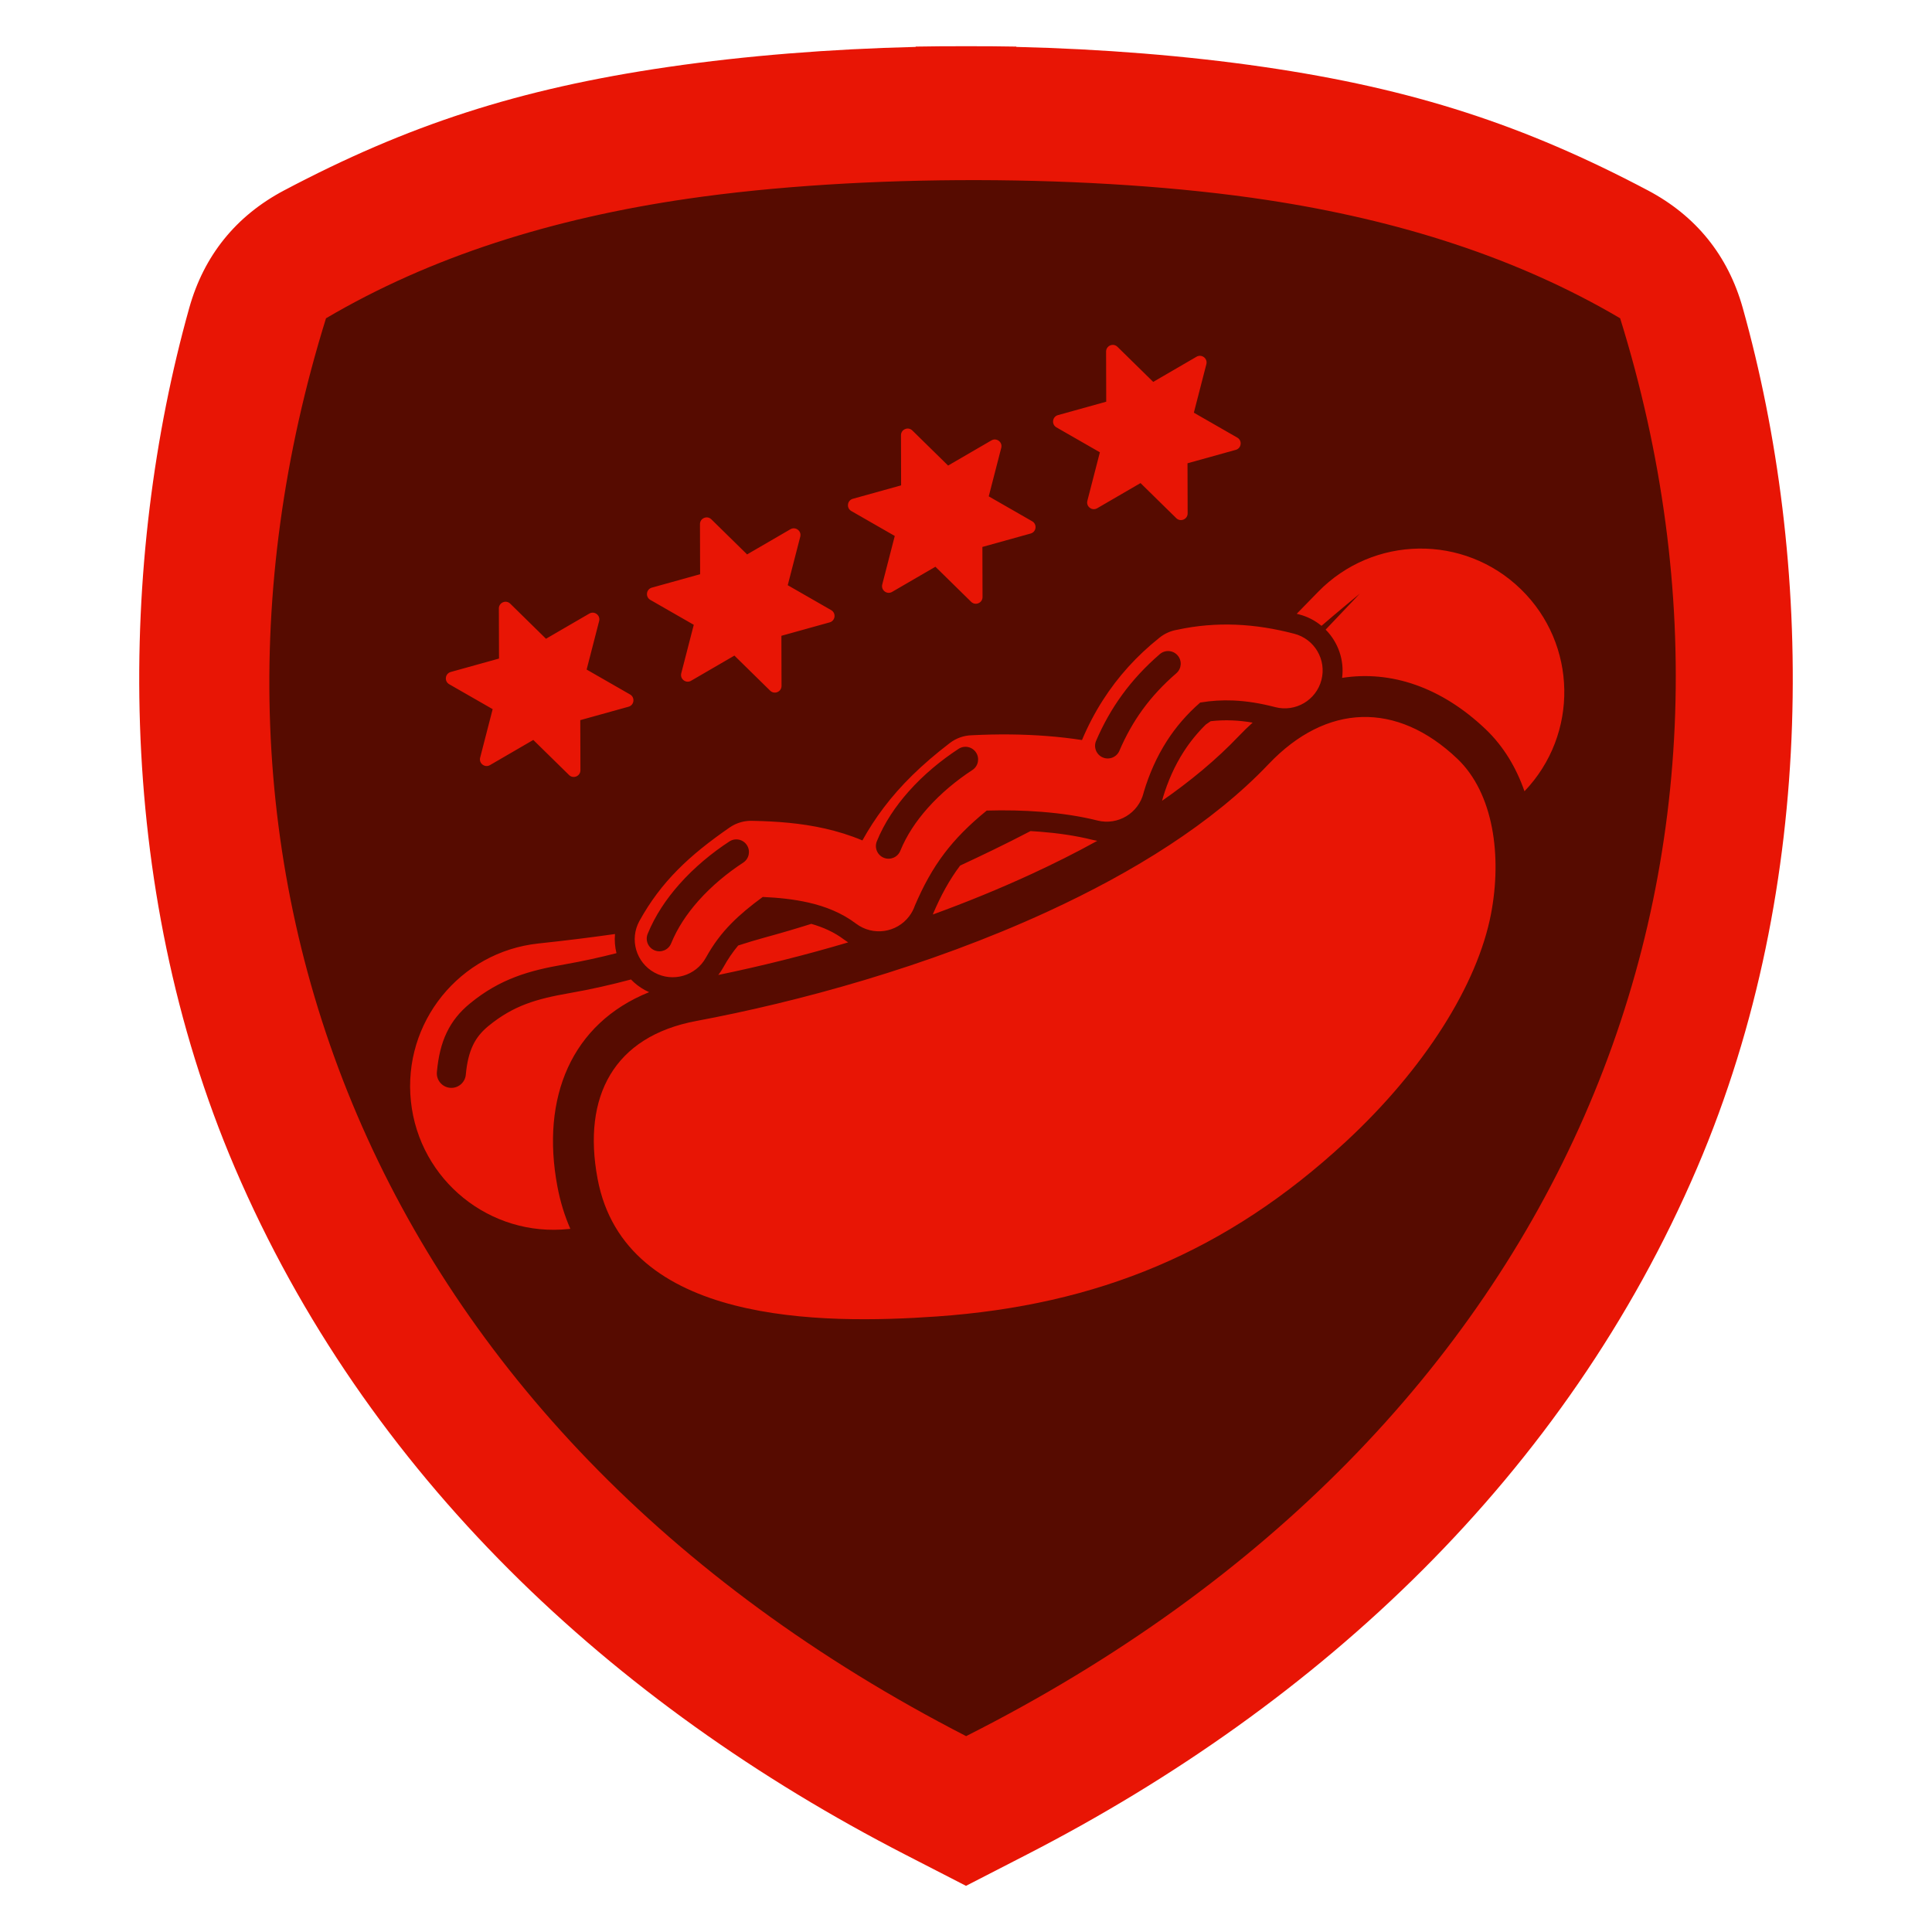 <?xml version="1.0" encoding="UTF-8"?>
<!DOCTYPE svg PUBLIC "-//W3C//DTD SVG 1.1//EN" "http://www.w3.org/Graphics/SVG/1.1/DTD/svg11.dtd">
<!-- Creator: CorelDRAW -->
<svg xmlns="http://www.w3.org/2000/svg" xml:space="preserve" width="152.4mm" height="152.4mm" version="1.1" style="shape-rendering:geometricPrecision; text-rendering:geometricPrecision; image-rendering:optimizeQuality; fill-rule:evenodd; clip-rule:evenodd"
viewBox="0 0 15240 15240"
 xmlns:xlink="http://www.w3.org/1999/xlink"
 xmlns:xodm="http://www.corel.com/coreldraw/odm/2003">
 <defs>
  <style type="text/css">
   <![CDATA[
    .fil0 {fill:none}
    .fil1 {fill:#560B00}
    .fil2 {fill:#E81505}
   ]]>
  </style>
 </defs>
 <g id="Capa_x0020_1">
  <g id="_2981923631776">
   <rect class="fil0" x="-0" y="-0" width="15240" height="15240"/>
   <path class="fil1" d="M5302.97 620.06c602.29,-87.67 1258.56,-139.78 1925.26,-155.94l0 -2.44c130.23,-2.33 260.7,-3.31 391.1,-2.91l1.35 0c130.4,-0.4 260.88,0.57 391.1,2.91l0 2.44c666.7,16.16 1322.97,68.27 1925.26,155.94 1168.23,170.04 2034.35,454.91 2991.98,961.24 375,198.28 624.47,507.53 738.86,916.01 546.7,1952.26 593.62,4475.73 -355.27,6693.43 -1022.72,2390.25 -2931.53,4171.57 -5219.41,5347.67l-81.42 41.85 0 0.18 -19.03 9.6 -369.3 189.85 -3.43 1.43 -3.46 -1.43 -369.29 -189.85 -19.04 -9.6 0 -0.18 -81.42 -41.85c-2287.88,-1176.1 -4196.69,-2957.42 -5219.4,-5347.67 -948.9,-2217.7 -901.98,-4741.17 -355.27,-6693.43 114.39,-408.48 363.85,-717.73 738.85,-916.01 957.63,-506.33 1823.76,-791.2 2991.98,-961.24z"/>
   <path class="fil2" d="M5272.5 527.99c610.21,-88.82 1275.11,-141.62 1950.58,-157.99l0 -2.47c131.94,-2.36 264.13,-3.35 396.24,-2.95l1.37 0c132.12,-0.4 264.31,0.58 396.24,2.95l0 2.47c675.47,16.37 1340.37,69.17 1950.59,157.99 1183.59,172.28 2061.1,460.89 3031.33,973.89 379.93,200.88 632.68,514.2 748.57,928.05 553.9,1977.94 601.43,4534.6 -359.94,6781.46 -1036.17,2421.7 -2970.08,4226.45 -5288.06,5418.02l-82.49 42.4 0 0.18 -19.28 9.73 -374.16 192.34 -3.47 1.45 -3.5 -1.45 -374.16 -192.34 -19.28 -9.73 0 -0.18 -82.49 -42.4c-2317.98,-1191.57 -4251.89,-2996.32 -5288.05,-5418.02 -961.38,-2246.86 -913.85,-4803.52 -359.95,-6781.46 115.9,-413.85 368.64,-727.17 748.58,-928.05 970.22,-513 1847.74,-801.61 3031.33,-973.89zm151.33 1039.69c-1063.03,154.73 -2023.76,454.89 -2852.19,943.01 -1334,4290.73 309.12,8747.6 5049.28,11184.3 4789.49,-2416.98 6493.14,-6893.57 5159.14,-11184.3 -810,-477.25 -1746.44,-774.83 -2781.36,-932.47 -1360.59,-207.25 -3211.6,-208.97 -4574.87,-10.54z"/>
   <path class="fil2" d="M8814.76 2735.74l281.99 276.74 341.61 -198.51c18.81,-10.93 41.07,-9.56 58.39,3.56 17.33,13.12 24.66,34.19 19.25,55.24l-98.67 382.59 342.71 196.59c18.85,10.82 28.8,30.76 26.11,52.32 -2.72,21.6 -17.28,38.47 -38.24,44.29l-380.65 105.85 1.09 395.1c0.06,21.75 -12.25,40.33 -32.28,48.77 -20.03,8.44 -41.93,4.27 -57.44,-10.97l-282 -276.72 -341.62 198.5c-18.8,10.92 -41.05,9.55 -58.38,-3.58 -17.33,-13.13 -24.67,-34.18 -19.24,-55.23l98.68 -382.58 -342.72 -196.6c-18.86,-10.82 -28.82,-30.78 -26.1,-52.36 2.7,-21.55 17.28,-38.43 38.22,-44.26l380.66 -105.84 -1.1 -395.09c-0.05,-21.74 12.24,-40.35 32.29,-48.78 20.03,-8.44 41.93,-4.27 57.44,10.97zm-4101.01 6562.47c-121.67,-649.79 128.66,-1122.8 778.45,-1244.47 793.94,-148.51 1822.6,-425.54 2774.6,-864.1 673,-310.04 1296.85,-695.47 1740.07,-1162.14 455.63,-478.93 1010.06,-497.82 1488.99,-42.19 285.26,271.38 353.24,767.03 265.32,1224.72 -106.76,555.69 -522,1219 -1147.68,1798.07 -935.39,865.69 -1953.57,1287.29 -3223.68,1376.41 -909.45,63.83 -2460.95,62.63 -2676.07,-1086.3zm-226.54 396.35c-621.94,66.11 -1179.73,-384.48 -1245.84,-1006.42 -66.11,-621.94 384.48,-1179.73 1006.42,-1245.84 208.39,-22.12 409.4,-47.03 603.41,-74.52 -4.59,50.97 -0.48,102.02 11.67,151.03 -128.59,32.98 -265.56,63.43 -412.83,89.18 -138.36,24.19 -262.1,51.6 -382.75,97.46 -123.6,46.99 -240.24,111.85 -359.56,209.61 -81.19,66.5 -141.37,140.55 -184.58,231.2 -41.32,86.68 -65.69,187.21 -76.94,310.2 -5.7,63.01 40.76,118.73 103.77,124.43 63.01,5.7 118.73,-40.76 124.43,-103.77 8.62,-94.21 26.46,-169.48 56.28,-232.04 27.93,-58.6 67.93,-107.36 122.58,-152.12 99.31,-81.36 194.8,-134.75 294.88,-172.79 103.05,-39.17 214.67,-63.62 341.43,-85.78 175.84,-30.74 337.36,-67.95 487.68,-108.18 31.18,32.37 67.69,60.63 109.12,83.38 11.16,6.13 22.48,11.71 33.9,16.82 -611.95,246.47 -854.89,830.41 -723.68,1531.18 22.7,121.25 57.31,232.96 102.41,335.69l-11.8 1.28zm1178.76 -2003.88c14.92,-19.08 28.53,-39.57 40.58,-61.46 34.03,-61.8 72.26,-118.16 116.43,-170.95 72.03,-23.18 141.75,-44.49 209.38,-62.92 127.37,-34.71 249.38,-70.59 367.24,-107.77 92.51,26.3 180.81,65.32 258.19,123.77 10.64,8.03 21.52,15.5 32.6,22.46 -339.73,100.74 -683.45,186.41 -1024.42,256.87zm1692.4 -476.89c1.61,-4.09 3.16,-8.21 4.65,-12.35 57.4,-133.13 123.23,-257.92 210.8,-373.8 86,-39.81 172.23,-80.81 259.34,-123.07 97.53,-47.31 195.95,-96.74 295.98,-148.92 24.55,1.43 49.08,3.1 73.58,5.02 139.33,10.93 280.72,30.41 416.4,64.46 12.13,3.04 24.26,5.54 36.4,7.55 -174.17,96.35 -350.63,184.16 -523.73,263.9 -250.12,115.22 -509.07,220.98 -773.42,317.21zm1808.21 -896.98c2.45,-7.93 4.72,-15.96 6.75,-24.1l1.03 -4.3c38.29,-126.44 91.29,-247.35 162.75,-358.65 50.1,-78.02 108.41,-149.38 174.09,-214.12l38.76 -26.67c56.07,-6.48 112.48,-8.52 169.05,-6.27 54.38,2.18 108.47,8.32 162.07,17.48 -36.66,32.84 -72.71,67.82 -108.07,105.02 -178.44,187.72 -385.21,357.86 -606.43,511.61zm1420.23 -969.52c18.45,-142.63 -32.63,-282.64 -129.92,-380.69l270 -284.33c0,0 -189.34,155.95 -302.62,254.48 -49.76,-41.28 -108.97,-72.58 -175.33,-89.86 -6.75,-1.76 -13.5,-3.49 -20.26,-5.19 57.29,-58.18 113.09,-115.53 167.7,-171.83 435.85,-448.09 1152.44,-458.02 1600.53,-22.17 445.91,433.73 457.84,1145.45 28.42,1593.94 -64.07,-184.53 -163.65,-353.65 -307.07,-490.1 -348.58,-331.62 -746.55,-464.9 -1131.45,-404.25zm-5018.07 2206.03c-79.6,144.97 -261.67,197.96 -406.64,118.36 -144.97,-79.6 -197.96,-261.67 -118.36,-406.64 85,-153.73 182.34,-283.03 302.96,-404.92 113.67,-114.87 246.24,-220.23 408.58,-332.61 56.76,-39.19 122.3,-56.05 186.22,-52.51 182.1,3.72 375.21,17.37 566.71,60.9 99.68,22.66 198.42,53.02 294.5,93.54 50.01,-89.76 105.22,-175.47 168.8,-259.36 131.44,-173.43 296.09,-336.79 520.89,-508.98 51.99,-39.7 112.83,-59.72 173.59,-61.31 206.23,-10.47 407.69,-8.41 595.92,6.37 93.55,7.34 184.88,17.81 273.02,31.41 46.25,-109.85 101.18,-215.46 165.89,-316.25 116.24,-181.05 263.13,-346.23 446.86,-492.27 41.01,-32.6 87.93,-52.69 136.17,-60.84 157.75,-34.23 311.83,-46.48 464.88,-40.37 155.17,6.2 307.63,31.25 460.55,71.3 159.85,41.42 255.87,204.6 214.45,364.45 -41.42,159.85 -204.6,255.87 -364.45,214.45 -113.3,-29.68 -224.08,-48.15 -333.99,-52.54 -85.09,-3.4 -170.73,1.6 -257.89,16.35 -105.95,92.25 -192.55,193.69 -262.68,302.91 -79.89,124.43 -139.34,259.35 -182.34,402.7l-1.68 7.1c-40.12,160.51 -202.78,258.09 -363.29,217.97 -131.67,-33.2 -281.52,-56.09 -442.38,-68.71 -139.95,-10.99 -285.27,-14.25 -431.69,-9.86 -141.66,115.28 -248.34,224.42 -333.71,337.06 -96.03,126.7 -167.58,260.1 -233.22,413.09 -10.02,29.12 -24.71,57.19 -44.27,83.1 -99.67,132.02 -287.51,158.26 -419.53,58.59 -112.53,-85.03 -241.75,-135.86 -375.66,-166.3 -117.97,-26.81 -240.49,-38.89 -360.24,-44.15 -96.41,70.36 -177.12,137.25 -245.79,206.65 -79.57,80.41 -144.51,167.03 -202.18,271.32zm3261.14 -1630.85c50.8,-118.31 110.97,-226.3 183.87,-326.25 73.33,-100.55 160.68,-194.92 265.52,-285.56 41.63,-36.02 46.18,-98.99 10.16,-140.62 -36.02,-41.63 -98.99,-46.18 -140.62,-10.16 -115.78,100.1 -213.17,205.59 -296,319.16 -83.26,114.17 -150.79,234.72 -206.53,364.53 -21.78,50.69 1.66,109.47 52.35,131.25 50.69,21.78 109.47,-1.66 131.25,-52.35zm-3535.79 1519.21c49.41,-121.72 125.15,-234.62 214.69,-335.46 105.4,-118.71 229.89,-220.93 353.68,-301.68 46.16,-29.98 59.27,-91.73 29.29,-137.89 -29.98,-46.16 -91.73,-59.27 -137.89,-29.29 -137.38,89.62 -276.06,203.65 -394.3,336.82 -104.12,117.26 -192.47,249.25 -250.63,392.5 -20.71,51.13 3.95,109.37 55.08,130.08 51.13,20.71 109.37,-3.95 130.08,-55.08zm1807.71 -730.39c49.41,-121.72 125.15,-234.62 214.69,-335.46 105.4,-118.71 229.89,-220.93 353.68,-301.68 46.16,-29.98 59.27,-91.73 29.29,-137.89 -29.98,-46.16 -91.73,-59.27 -137.89,-29.29 -137.38,89.62 -276.06,203.65 -394.3,336.82 -104.12,117.26 -192.47,249.25 -250.63,392.5 -20.71,51.13 3.95,109.37 55.08,130.08 51.13,20.71 109.37,-3.95 130.08,-55.08zm95.03 -3315.6l281.99 276.74 341.61 -198.51c18.81,-10.93 41.07,-9.56 58.39,3.56 17.33,13.12 24.66,34.19 19.25,55.24l-98.67 382.59 342.71 196.59c18.85,10.82 28.8,30.76 26.11,52.32 -2.72,21.6 -17.28,38.47 -38.24,44.29l-380.65 105.85 1.09 395.1c0.06,21.75 -12.25,40.33 -32.28,48.77 -20.03,8.44 -41.93,4.27 -57.44,-10.97l-282 -276.72 -341.62 198.5c-18.8,10.92 -41.05,9.55 -58.38,-3.58 -17.33,-13.13 -24.67,-34.18 -19.24,-55.23l98.68 -382.58 -342.72 -196.6c-18.86,-10.82 -28.82,-30.78 -26.1,-52.36 2.7,-21.55 17.28,-38.43 38.22,-44.26l380.66 -105.84 -1.1 -395.09c-0.05,-21.74 12.24,-40.35 32.29,-48.78 20.03,-8.44 41.93,-4.27 57.44,10.97zm-1585.54 700.87l281.99 276.74 341.61 -198.51c18.81,-10.93 41.07,-9.56 58.39,3.56 17.33,13.12 24.66,34.19 19.25,55.24l-98.67 382.59 342.71 196.59c18.85,10.82 28.8,30.76 26.11,52.32 -2.72,21.6 -17.28,38.47 -38.24,44.29l-380.65 105.85 1.09 395.1c0.06,21.75 -12.25,40.33 -32.28,48.77 -20.03,8.44 -41.93,4.27 -57.44,-10.97l-282 -276.72 -341.62 198.5c-18.8,10.92 -41.05,9.55 -58.38,-3.58 -17.33,-13.13 -24.67,-34.18 -19.24,-55.23l98.68 -382.58 -342.72 -196.6c-18.86,-10.82 -28.82,-30.78 -26.1,-52.36 2.7,-21.55 17.28,-38.43 38.22,-44.26l380.66 -105.84 -1.1 -395.09c-0.05,-21.74 12.24,-40.35 32.29,-48.78 20.03,-8.44 41.93,-4.27 57.44,10.97zm-1586.4 665.31l281.99 276.74 341.61 -198.51c18.81,-10.93 41.07,-9.56 58.39,3.56 17.33,13.12 24.66,34.19 19.25,55.24l-98.67 382.59 342.71 196.59c18.85,10.82 28.8,30.76 26.11,52.32 -2.72,21.6 -17.28,38.47 -38.24,44.29l-380.65 105.85 1.09 395.1c0.06,21.75 -12.25,40.33 -32.28,48.77 -20.03,8.44 -41.93,4.27 -57.44,-10.97l-282 -276.72 -341.62 198.5c-18.8,10.92 -41.05,9.55 -58.38,-3.58 -17.33,-13.13 -24.67,-34.18 -19.24,-55.23l98.68 -382.58 -342.72 -196.6c-18.86,-10.82 -28.82,-30.78 -26.1,-52.36 2.7,-21.55 17.28,-38.43 38.22,-44.26l380.66 -105.84 -1.1 -395.09c-0.05,-21.74 12.24,-40.35 32.29,-48.78 20.03,-8.44 41.93,-4.27 57.44,10.97z"/>
  </g>
 </g>
</svg>
